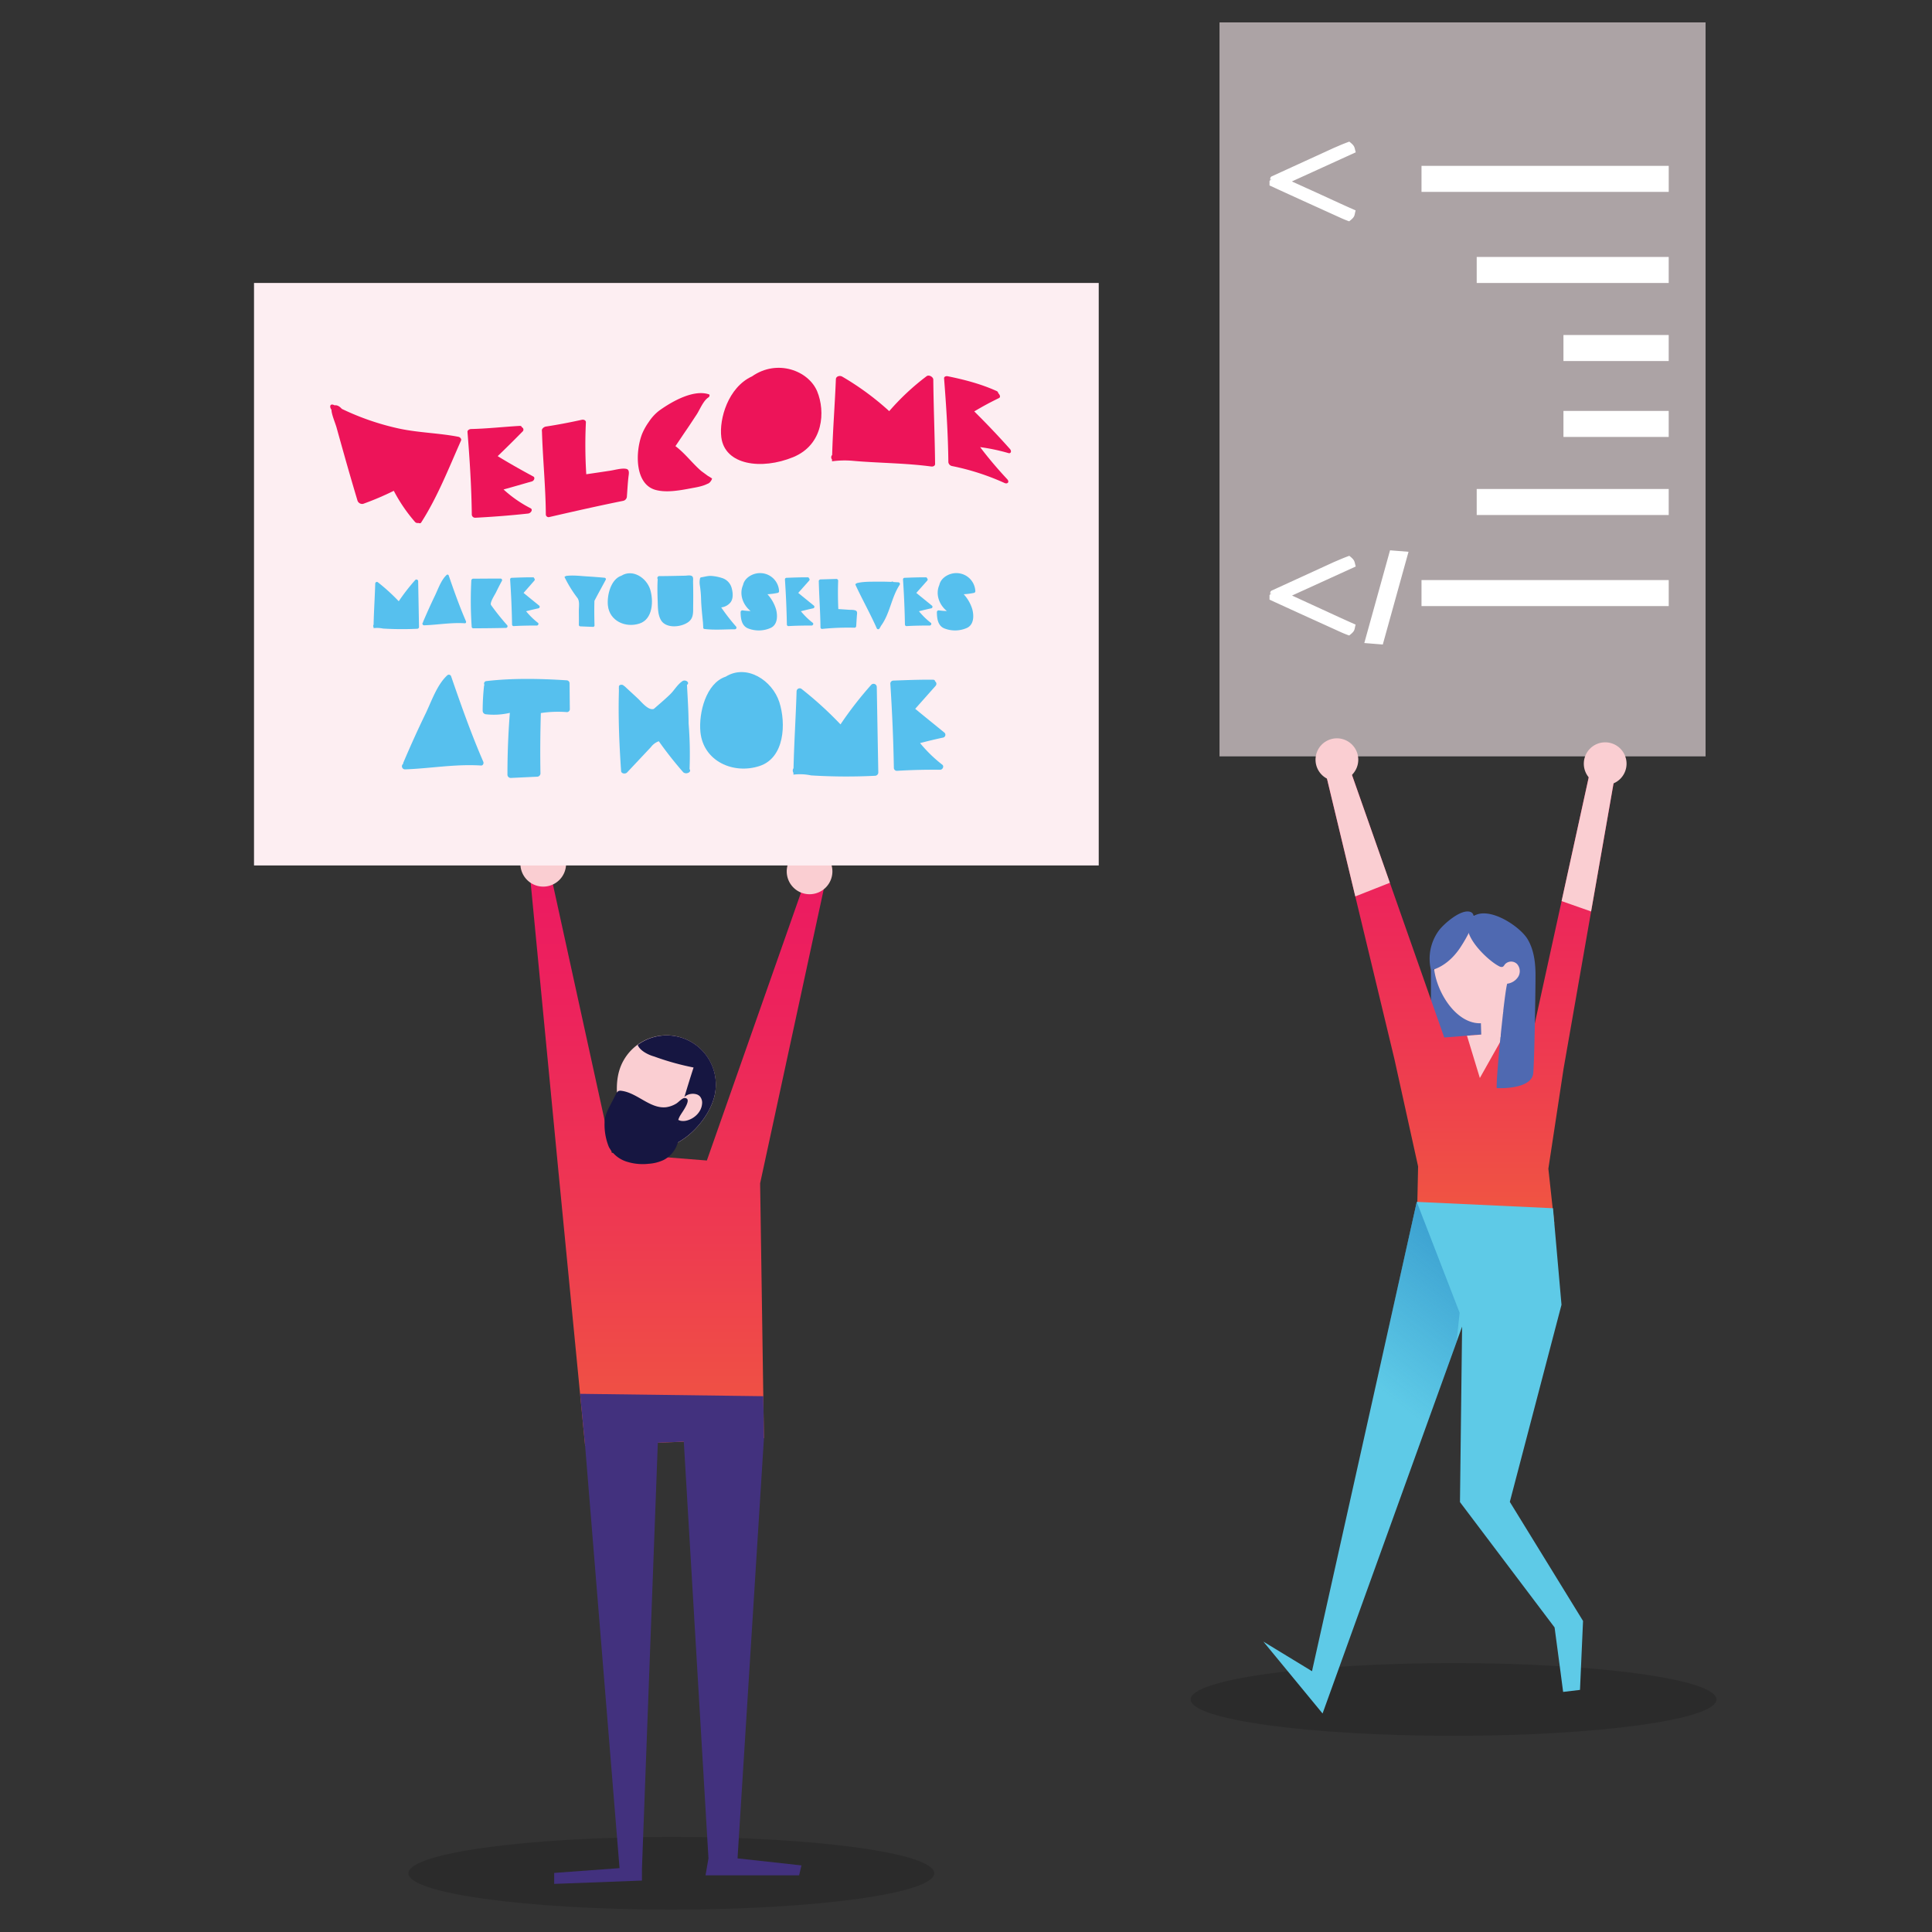 <svg id="Layer_1" data-name="Layer 1" xmlns="http://www.w3.org/2000/svg" xmlns:xlink="http://www.w3.org/1999/xlink" viewBox="0 0 1000 1000"><rect x="0" y="0" width="1000" height="1000" fill="#333333" stroke="none"/><defs><style>.cls-1{opacity:0.15;}.cls-2{fill:#4f69b1;}.cls-12,.cls-3{fill:#fdeef2;}.cls-3{opacity:0.6;}.cls-4{fill:#fff;}.cls-5{fill:url(#linear-gradient);}.cls-6{fill:#faced2;}.cls-7{fill:#5ecae7;}.cls-8{fill:url(#Degradado_sin_nombre_57);}.cls-9{fill:url(#linear-gradient-2);}.cls-10{fill:#161641;}.cls-11{fill:#42317e;}.cls-13{fill:#56c0ee;}.cls-14{fill:#ed1459;}</style><linearGradient id="linear-gradient" x1="761.36" y1="633.24" x2="761.36" y2="398.75" gradientUnits="userSpaceOnUse"><stop offset="0" stop-color="#f05741"/><stop offset="0.36" stop-color="#ee3b50"/><stop offset="0.76" stop-color="#ed235c"/><stop offset="1" stop-color="#ec1a61"/></linearGradient><linearGradient id="Degradado_sin_nombre_57" x1="777.19" y1="628.89" x2="708.14" y2="715.9" gradientUnits="userSpaceOnUse"><stop offset="0" stop-color="#2788c3" stop-opacity="0.8"/><stop offset="0.99" stop-color="#2788c3" stop-opacity="0"/></linearGradient><linearGradient id="linear-gradient-2" x1="350.76" y1="748.36" x2="350.76" y2="452.99" xlink:href="#linear-gradient"/></defs><title>signs</title><path class="cls-1" d="M483.58,969.6c0,10.39-60.93,18.81-136.09,18.81S211.39,980,211.39,969.6s60.93-18.82,136.1-18.82S483.58,959.2,483.58,969.6Z"/><rect class="cls-2" x="740.65" y="501.99" width="39.1" height="42.44"/><rect class="cls-3" x="631.22" y="11.59" width="251.58" height="379.91"/><path class="cls-4" d="M690.46,76.53l4-1.71c1.48-.6,2.77-1.09,3.94-1.51,3,2.38,2.54,2.72,3.33,5.53l-32.9,15V94L683,100.42c7.09,3.26,13.3,6.14,18.67,8.48-.79,2.92-.15,3.15-3.33,5.65a49,49,0,0,1-4.77-1.94c-9.39-4.27-21.51-9.73-36.47-16.62V93.76c0-.27.5-.61,1.56-1.06-.42.15-.8.26-1.17.41v-.49a1.33,1.33,0,0,1,.64-1.29Z"/><path class="cls-4" d="M690.46,290.91l4-1.7c1.48-.61,2.77-1.1,3.94-1.52,3,2.39,2.54,2.73,3.33,5.53l-32.9,15v.08L683,314.8c7.09,3.26,13.3,6.14,18.67,8.49-.79,2.91-.15,3.14-3.33,5.64-1.78-.61-3.37-1.29-4.77-1.93-9.39-4.28-21.51-9.74-36.47-16.63v-2.23c0-.27.5-.61,1.56-1.06-.42.15-.8.26-1.17.42V307a1.32,1.32,0,0,1,.64-1.28Z"/><rect class="cls-4" x="735.77" y="85.85" width="127.96" height="13.47"/><rect class="cls-4" x="764.34" y="133" width="99.38" height="13.47"/><rect class="cls-4" x="809.24" y="173.4" width="54.48" height="13.47"/><rect class="cls-4" x="735.77" y="300.24" width="127.96" height="13.47"/><rect class="cls-4" x="764.34" y="253.1" width="99.38" height="13.47"/><rect class="cls-4" x="809.24" y="212.69" width="54.48" height="13.47"/><polygon class="cls-4" points="719.48 284.84 706.16 332.83 715.73 333.6 729.05 285.6 719.48 284.84"/><path class="cls-1" d="M888.46,879.64c0,10.39-60.93,18.82-136.1,18.82s-136.1-8.43-136.1-18.82,60.93-18.82,136.1-18.82S888.46,869.25,888.46,879.64Z"/><polygon class="cls-5" points="804.52 633.24 801.43 604.93 809.3 553.16 836.02 400.6 823.11 398.75 793.62 533.33 747.53 537.01 699.6 400.6 686.7 402.44 721.72 548.07 734.01 603.74 733.51 627.26 804.52 633.24"/><path class="cls-6" d="M742.08,498.22c0,13.18,10.7,31.42,23.89,31.42s23.88-18.24,23.88-31.42a23.89,23.89,0,1,0-47.77,0Z"/><polygon class="cls-6" points="779.2 534.48 765.97 557.97 759.3 536.07 779.2 534.48"/><path class="cls-6" d="M776,501.48a6.27,6.27,0,0,1,5.57-2.55,3.83,3.83,0,0,1,1.4.45,4.68,4.68,0,0,1,2.06,3.31c.67,3.65-1.44,7.44-4.57,9.43a7.13,7.13,0,0,1-2.91,1.14,3.94,3.94,0,0,1-3-.79C771.62,510,774.11,503.87,776,501.48Z"/><path class="cls-2" d="M755.86,490.42c-3.61,5.46-8.81,10.15-15.15,11.8a24.65,24.65,0,0,1,4.19-20.78c2.49-3.27,11.5-11.27,16.29-9.39C766.16,474,758.3,486.72,755.86,490.42Z"/><polygon class="cls-7" points="803.83 625.38 733.33 622.09 679.09 865.01 653.92 849.69 684.56 886.9 756.78 686.66 755.68 777.48 804.65 842.36 807.77 865.77 809.07 875.73 817.8 874.69 819.38 839 781.48 777.37 808.23 675.34 803.83 625.38"/><polygon class="cls-6" points="808.28 466.41 823.55 471.77 836.02 400.6 823.11 398.75 808.28 466.41"/><polygon class="cls-6" points="719.39 456.92 701.5 463.98 686.7 402.44 699.6 400.6 719.39 456.92"/><path class="cls-6" d="M680.92,393.22A11.06,11.06,0,1,0,692,382.16,11.06,11.06,0,0,0,680.92,393.22Z"/><path class="cls-6" d="M819.78,395.29a11.06,11.06,0,1,0,11.06-11.06A11.06,11.06,0,0,0,819.78,395.29Z"/><path class="cls-8" d="M736.92,741.72l17-47.22,1.59-15-22.21-57.42L709.77,727.6C719.85,733,729.69,738.05,736.92,741.72Z"/><path class="cls-2" d="M776,500.15a2.28,2.28,0,0,0,1.73.29c.56-.22.85-.82,1.21-1.3a4.35,4.35,0,0,1,6.25-.2,5.58,5.58,0,0,1,.68,6.55,7.92,7.92,0,0,1-5.76,3.68c-1.53,5.47-5.73,48.32-5.43,54,3.8.28,18.22,0,18.93-7.7.62-6.64,1.19-44,1.17-50.63,0-6.49-.79-13.23-4.14-18.79-4-6.66-20.47-17.62-28.51-11.47C753.28,481.34,769.88,497.2,776,500.15Z"/><polygon class="cls-6" points="776.65 536.68 766.75 537.25 766.34 523.89 778.09 523.21 776.65 536.68"/><polygon class="cls-9" points="302.86 748.36 289.07 606.59 274.44 454.52 285.14 452.99 316.64 596.74 365.87 600.68 417.07 454.96 427.07 457.03 393.44 612.49 395.41 744.42 302.86 748.36"/><path class="cls-6" d="M320.38,554.66c-3.72,13.59,2.15,35.39,15.74,39.11s29.74-12,33.47-25.63a25.51,25.51,0,0,0-49.21-13.48Z"/><path class="cls-10" d="M338.54,546.82c-2.78-.76-6.67-2.67-8.15-5.28a3.81,3.81,0,0,1-.28-.72,25.41,25.41,0,0,1,39.48,27.32c-2.66,9.7-11.66,20.48-21.54,24.51a43.45,43.45,0,0,1,1.54-8.11q4.23-16.11,9.4-32A137.12,137.12,0,0,1,338.54,546.82Z"/><path class="cls-6" d="M354.42,567.6a6.74,6.74,0,0,1,6.46-1.06,4.15,4.15,0,0,1,1.32.87,5,5,0,0,1,1.18,4c-.34,3.94-3.58,7.25-7.36,8.42a7.52,7.52,0,0,1-3.32.35,4.2,4.2,0,0,1-2.84-1.64C347.48,575.14,351.77,569.53,354.42,567.6Z"/><polygon class="cls-11" points="381.75 961.89 395.41 744.42 395.08 722.67 300.24 721.44 302.86 748.36 320.67 966.94 286.84 969.42 286.84 975.1 332.27 973.38 332.27 967.21 340.49 746.76 353.93 746.19 366.7 961.89 365.18 970.66 413.63 970.66 414.82 965.53 381.75 961.89"/><path class="cls-10" d="M344.76,573.1c-8.28.89-14.86-7.45-23.11-8.5a2.77,2.77,0,0,0-1.54.13,3.11,3.11,0,0,0-1.27,1.53l-3.14,6.12a25.68,25.68,0,0,0-2.62,6.49,30.74,30.74,0,0,0,2.05,14.75,15.8,15.8,0,0,0,8.86,7.52,27.3,27.3,0,0,0,11.75,1.23,21.52,21.52,0,0,0,7.83-2,14.71,14.71,0,0,0,7.7-15,17.42,17.42,0,0,1-.53-4.4,10.87,10.87,0,0,1,1.6-4c.81-1.43,6.27-8.59,2-8.63-1.29,0-3.18,2.21-4.31,2.87A13.62,13.62,0,0,1,344.76,573.1Z"/><path class="cls-6" d="M293,447.09a11.82,11.82,0,1,1-11.81-11.82A11.81,11.81,0,0,1,293,447.09Z"/><path class="cls-6" d="M430.85,451A11.82,11.82,0,1,1,419,439.21,11.82,11.82,0,0,1,430.85,451Z"/><rect class="cls-12" x="131.48" y="146.46" width="437.22" height="301.5"/><path class="cls-13" d="M216.88,324.54a.93.93,0,0,1-.9.91,160.94,160.94,0,0,1-17.71-.11,15.12,15.12,0,0,0-4.9-.21v-.51a1.11,1.11,0,0,1,0-1.27c.16-7.1.64-14.21.85-21.29a.86.86,0,0,1,1.46-.61,101.14,101.14,0,0,1,10.71,9.76,103.06,103.06,0,0,1,8.54-11,.89.89,0,0,1,1.51.63Q216.66,312.69,216.88,324.54Z"/><path class="cls-13" d="M240.56,322.6c-7.13-.45-14,.82-21.08,1.06a.86.86,0,0,1-.45-1.57.38.38,0,0,1,0-.31c1.91-4.48,3.9-8.91,6-13.28,1.72-3.51,3.21-8.2,6.15-10.91a.65.65,0,0,1,1.08.3c2.73,7.93,5.55,15.88,8.89,23.6C241.41,322,241.17,322.65,240.56,322.6Z"/><path class="cls-13" d="M261.88,325c-5.62.14-11.26.19-16.91.21a.83.83,0,0,1-.83-.82,196.92,196.92,0,0,1-.18-24,.65.65,0,0,1,.29-.55.85.85,0,0,1,.69-.32c4.72,0,9.44-.08,14.16-.05a.8.8,0,0,1,.69,1.19c-1.12,2-2.15,4.11-3.18,6.18-.53,1.06-3.24,5.2-2.44,6.34a126.81,126.81,0,0,0,8.35,10.44A.85.85,0,0,1,261.88,325Z"/><path class="cls-13" d="M278.77,314.85c-2.17.45-4.32,1-6.47,1.53a38.79,38.79,0,0,0,6.15,6c.59.45.08,1.4-.58,1.4-4,0-8,.05-12,.29a.83.83,0,0,1-.83-.82c-.13-7.79-.47-15.59-1-23.36a.84.84,0,0,1,.82-.82c3.68-.13,7.39-.29,11.11-.24.32,0,.45.21.45.42a.86.86,0,0,1,.16,1.28L271,306.89c2.7,2.23,5.43,4.43,8.14,6.63A.82.82,0,0,1,278.77,314.85Z"/><path class="cls-13" d="M307.67,311c-.11,4.24-.08,8.48.05,12.73a.74.74,0,0,1-.74.74c-2.2-.08-4.4-.16-6.6-.27a.78.78,0,0,1-.77-.77c.08-2.46,0-4.93,0-7.39,0-2.05.53-4.91-.77-6.58a64.18,64.18,0,0,1-6.57-10.63.35.35,0,0,1,.45-.48.51.51,0,0,1,.37-.26c3.36-.43,7,0,10.36.23,3.16.19,6.29.43,9.42.72a.74.74,0,0,1,.63,1.11C311.54,303.8,309.55,307.38,307.67,311Z"/><path class="cls-13" d="M331,322.75c-7.21,2.36-15.54-1.3-16.36-9.39-.53-5.33,1.56-13.6,7-15.38,5.78-3.6,12.91,1,14.88,7.08C338.33,310.9,338,320.47,331,322.75Z"/><path class="cls-13" d="M358.78,314.33c0,2.79.11,5.49-2.2,7.4-3.66,3-12.06,3.87-14.61-1-1.48-2.81-1.43-6.05-1.54-9.15-.13-3.94-.26-7.9,0-11.82a1,1,0,0,1,.8-1.57c4.4,0,8.8-.13,13.2-.21,1.12,0,2.73-.42,3.75.21.84.53.52,2.15.55,2.92C358.84,305.53,358.84,309.93,358.78,314.33Z"/><path class="cls-13" d="M380.38,325.72c-5.17,0-10.61.48-15.75-.16a.67.67,0,0,1-.64-.64c0-.87-.1-1.75-.13-2.65v0c-.42-4.17-.88-8.36-1-12.52a54.12,54.12,0,0,0-.59-6.6,9.52,9.52,0,0,1,.06-3.76.73.73,0,0,1,.55-.56c1.91-.27,3.5-.87,5.46-.72a23,23,0,0,1,5.15,1,7.43,7.43,0,0,1,5.17,5.07c.69,2.38,1.08,5.78-.72,7.82a7.21,7.21,0,0,1-4.64,2.39,99.77,99.77,0,0,0,7.72,9.94A.86.86,0,0,1,380.38,325.72Z"/><path class="cls-13" d="M403.25,306.05a.91.91,0,0,1-.64.82,36.37,36.37,0,0,1-5.38.71,20.13,20.13,0,0,1,4.45,7.78c.85,3.28.9,7.82-2.65,9.59a15.11,15.11,0,0,1-11.82.32c-3.42-1.38-3.85-5.22-3.87-8.43a.93.93,0,0,1,1.16-.9,30.35,30.35,0,0,0,4,.32c-4-3.21-6-8.73-3.89-13.47.79-3.9,5.43-6.44,9.46-6.13A9.81,9.81,0,0,1,403.25,306.05Z"/><path class="cls-13" d="M421,314.85c-2.17.45-4.32,1-6.46,1.53a38.37,38.37,0,0,0,6.15,6c.58.45.08,1.4-.59,1.4-4,0-8,.05-12,.29a.82.82,0,0,1-.82-.82c-.13-7.79-.48-15.59-1-23.36a.84.84,0,0,1,.82-.82c3.69-.13,7.4-.29,11.11-.24.32,0,.45.21.45.42a.85.85,0,0,1,.16,1.28l-5.65,6.36c2.71,2.23,5.44,4.43,8.14,6.63A.81.81,0,0,1,421,314.85Z"/><path class="cls-13" d="M443.54,318.43c-.14,1.86-.25,3.74-.37,5.62a.88.88,0,0,1-.85.85,132.87,132.87,0,0,0-16.81.63.81.81,0,0,1-.83-.82c-.08-7.87-.68-15.69-.87-23.57a1.4,1.4,0,0,1,0-.5.67.67,0,0,1,.16-.35,1,1,0,0,1,.77-.39l8.16-.24a.92.92,0,0,1,.93.93c-.18,4.88-.13,9.78.08,14.66,1.83.11,3.66.24,5.49.37,1.11.08,2.68-.08,3.69.5C443.85,316.58,443.61,317.77,443.54,318.43Z"/><path class="cls-13" d="M465.68,302.67c-4.35,6.6-5,14.9-9.68,21.27-.24.45-.51.92-.77,1.37a.81.81,0,0,1-1.38,0c-3.37-7.63-7.48-14.9-11-22.48a.53.53,0,0,1,.45-.8.42.42,0,0,1,.31-.23c3.27-.8,6.9-.69,10.27-.74,2.49,0,5,0,7.45.13a.82.82,0,0,1,1.08.05l2.52.16A.85.85,0,0,1,465.68,302.67Z"/><path class="cls-13" d="M482.11,314.85c-2.17.45-4.32,1-6.46,1.53a38.37,38.37,0,0,0,6.15,6c.58.45.08,1.4-.59,1.4-4,0-8,.05-12,.29a.82.82,0,0,1-.82-.82c-.13-7.79-.48-15.59-1-23.36a.84.84,0,0,1,.82-.82c3.69-.13,7.4-.29,11.11-.24.32,0,.45.21.45.42a.85.85,0,0,1,.16,1.28l-5.65,6.36c2.7,2.23,5.44,4.43,8.14,6.63A.81.81,0,0,1,482.11,314.85Z"/><path class="cls-13" d="M504.84,306.05a.91.91,0,0,1-.64.82,36.37,36.37,0,0,1-5.38.71,20.13,20.13,0,0,1,4.45,7.78c.85,3.28.9,7.82-2.65,9.59a15.11,15.11,0,0,1-11.82.32c-3.42-1.38-3.85-5.22-3.87-8.43a.93.93,0,0,1,1.16-.9,30.35,30.35,0,0,0,4,.32c-4-3.21-6-8.73-3.89-13.47.79-3.9,5.43-6.44,9.47-6.13A9.81,9.81,0,0,1,504.84,306.05Z"/><path class="cls-13" d="M248.94,396.23c-13.32-.85-26.14,1.53-39.37,2a1.61,1.61,0,0,1-.84-2.93.81.81,0,0,1,.05-.59c3.57-8.37,7.28-16.64,11.24-24.81,3.22-6.54,6-15.31,11.49-20.36a1.23,1.23,0,0,1,2,.55c5.1,14.8,10.35,29.66,16.59,44.07C250.53,395,250.08,396.32,248.94,396.23Z"/><path class="cls-13" d="M294.94,367.1a1.52,1.52,0,0,1-1.48,1.49,58.8,58.8,0,0,0-13.52.49c-.3,10.4-.4,20.85-.2,31.25a1.73,1.73,0,0,1-1.68,1.69c-4.61.2-9.17.45-13.72.64a1.71,1.71,0,0,1-1.69-1.68q0-16.05,1.24-32a36.39,36.39,0,0,1-12.28.74,1.84,1.84,0,0,1-1.78-1.79,121.55,121.55,0,0,1,.69-12.77,2.87,2.87,0,0,1,.2-.7,1.29,1.29,0,0,1,1-1.93c13.72-1.58,27.78-1.29,41.55-.4a1.56,1.56,0,0,1,1.54,1.54C294.85,358.19,294.9,362.65,294.94,367.1Z"/><path class="cls-13" d="M353.55,399.61A199.35,199.35,0,0,1,341,383.67a8.72,8.72,0,0,0-4.06,3l-12.33,13.12c-.95,1-3,.65-3.13-.64-.94-13.77-1.53-27.54-1.14-41.36v-1.23a1.28,1.28,0,0,1,0-.55v-.65c.05-1.08,1.94-1.23,2.48-.44a2.06,2.06,0,0,1,.55.35c2.32,2.18,4.7,4.31,7,6.49,1.38,1.28,4.7,5.49,7.38,5.29a2.76,2.76,0,0,0,.64-.1c2.77-2.42,5.6-4.8,8.22-7.32,2.38-2.23,3.72-5,6.49-7,1.63-1.19,4.16.64,2.53,1.83l-.05.05c.34,6.54.79,13.28.84,19.91a198.93,198.93,0,0,1,.49,23.68C358.2,399.71,354.93,401.1,353.55,399.61Z"/><path class="cls-13" d="M393.1,396.5c-13.47,4.41-29-2.43-30.56-17.53-1-10,2.92-25.41,13.08-28.73,10.79-6.73,24.11,1.84,27.78,13.23C406.87,374.36,406.22,392.24,393.1,396.5Z"/><path class="cls-13" d="M454.61,399.86a1.73,1.73,0,0,1-1.68,1.68,294.52,294.52,0,0,1-33.09-.19,28,28,0,0,0-9.16-.4V400a2.11,2.11,0,0,1,.05-2.38c.3-13.27,1.19-26.54,1.58-39.77a1.61,1.61,0,0,1,2.73-1.14,189,189,0,0,1,20,18.23A191.43,191.43,0,0,1,451,354.4a1.67,1.67,0,0,1,2.82,1.18Q454.2,377.72,454.61,399.86Z"/><path class="cls-13" d="M488.32,381.74c-4.06.85-8.07,1.84-12.09,2.88a72.05,72.05,0,0,0,11.5,11.19c1.08.84.14,2.62-1.1,2.62-7.52-.09-14.95.1-22.43.55a1.55,1.55,0,0,1-1.54-1.54c-.24-14.56-.89-29.12-1.83-43.63a1.59,1.59,0,0,1,1.54-1.54c6.88-.24,13.82-.54,20.75-.44.59.05.84.4.84.79a1.58,1.58,0,0,1,.3,2.38l-10.55,11.88c5.05,4.17,10.15,8.28,15.2,12.39A1.51,1.51,0,0,1,488.32,381.74Z"/><path class="cls-14" d="M238.61,228.07c-6.5,14.64-12.22,29.32-20.64,42.42-.3.45-.91.41-1.45.18a1.75,1.75,0,0,1-1.8-.63,82.44,82.44,0,0,1-10.89-16,150.81,150.81,0,0,1-15.89,6.76,2.58,2.58,0,0,1-2.89-1.64c-2.41-8.07-4.81-16.28-7.1-24.47q-1.89-6.69-3.73-13.33c-.67-2.42-2.65-6.9-2.65-9.29-1.21-1.58-.73-3.48,1.5-2.33l.12.06c1-.22,2.41.29,3.73,1.83a134,134,0,0,0,29.73,10.22c10.11,2.15,20.65,2.29,30.64,4.24C238.24,226.31,239,227.3,238.61,228.07Z"/><path class="cls-14" d="M275.33,249.17c-4.94,1.41-9.81,2.84-14.69,4.18a63.4,63.4,0,0,0,14,9.73c1.33.67.18,2.57-1.32,2.73-9.09,1-18.17,1.7-27.26,2.17a1.73,1.73,0,0,1-1.86-1.52c-.15-14.16-1.08-28.63-2.23-42.91-.06-.83.91-1.45,1.87-1.49,8.36-.18,17-1.16,25.21-1.62.7,0,1,.29,1,.68a1.33,1.33,0,0,1,.36,2.3c-5.12,5.19-7.69,7.73-12.81,12.68,6.13,3.76,12.33,7.25,18.47,10.55C277.07,247.21,276.47,248.84,275.33,249.17Z"/><path class="cls-14" d="M325.3,246.73c-.39,3.38-.57,7-.84,10.51a2.44,2.44,0,0,1-1.93,2c-12.76,2.57-25.46,5.45-38.15,8.37a1.43,1.43,0,0,1-1.86-1.24c-.09-14.35-1.57-28.61-2-43a2.24,2.24,0,0,1,0-.93,1.26,1.26,0,0,1,.36-.67,2.8,2.8,0,0,1,1.75-1c6.13-.93,12.4-2.14,18.53-3.49,1.07-.24,2.16.37,2.1,1.3a243.52,243.52,0,0,0,.19,26.89q6.23-.9,12.45-1.85c2.53-.39,6.09-1.46,8.37-.9C326,243.16,325.44,245.5,325.3,246.73Z"/><path class="cls-14" d="M367.78,249.21a3.19,3.19,0,0,1-1.74,1.27c-2.47,1.29-6.15,1.84-8.31,2.25-6.24,1.19-12.82,2.33-18.29.88-10.95-2.89-10.65-19.64-7.16-28.86a31.28,31.28,0,0,1,3.55-6.37,23.74,23.74,0,0,1,5.35-5.83c7.23-5.19,18-11,25.7-8.46.42.1.41.47.36.75a1.28,1.28,0,0,1-.54.85c-2.71,1.69-4.57,6.55-6.14,8.9-1.68,2.53-3.31,5.06-5.05,7.6-2,2.9-3.92,5.84-5.9,8.73,5,3.75,8.6,8.75,13.3,12.83,1.08.82,2.23,1.63,3.37,2.49.78.46,1.56.92,2.29,1.44A4.14,4.14,0,0,1,367.78,249.21Z"/><path class="cls-14" d="M410.47,236.65c-16.35,6.67-35.27,4.12-37.12-10.3-1.21-9.51,3.55-25.88,15.89-31.54,13.12-9.17,29.33-2.91,33.75,7.81C427.21,212.86,426.39,230.16,410.47,236.65Z"/><path class="cls-14" d="M484,240.18c0,.91-1,1.42-2,1.28-13.43-1.81-27.87-1.8-40.2-2.91a48.19,48.19,0,0,0-11.14.22v-.92a1.76,1.76,0,0,1,.06-2.35c.36-13.07,1.42-26.22,1.93-39.23.06-1.51,2-2.08,3.31-1.32a143.24,143.24,0,0,1,24.3,17.86,125.47,125.47,0,0,1,19.38-18.11c1.21-.87,3.42.42,3.43,1.77C483.21,210.89,483.85,225.78,484,240.18Z"/><path class="cls-14" d="M522,234.53a100.08,100.08,0,0,0-14.68-3.1c4.16,5.53,8.79,11,14,16.59,1.33,1.43.18,2.66-1.32,2a125.85,125.85,0,0,0-27.26-8.8,2.36,2.36,0,0,1-1.87-2c-.15-14.23-1.08-28.88-2.22-43.4-.06-.83.91-1.25,1.86-1.08,8.37,1.7,17.08,3.93,25.22,7.6a1.49,1.49,0,0,1,1,1.21c.85.83,1.26,2,.36,2.48-5.13,2.52-7.69,3.9-12.82,6.91,6.14,6.09,12.34,12.56,18.47,19.45C523.78,233.58,523.18,234.86,522,234.53Z"/></svg>